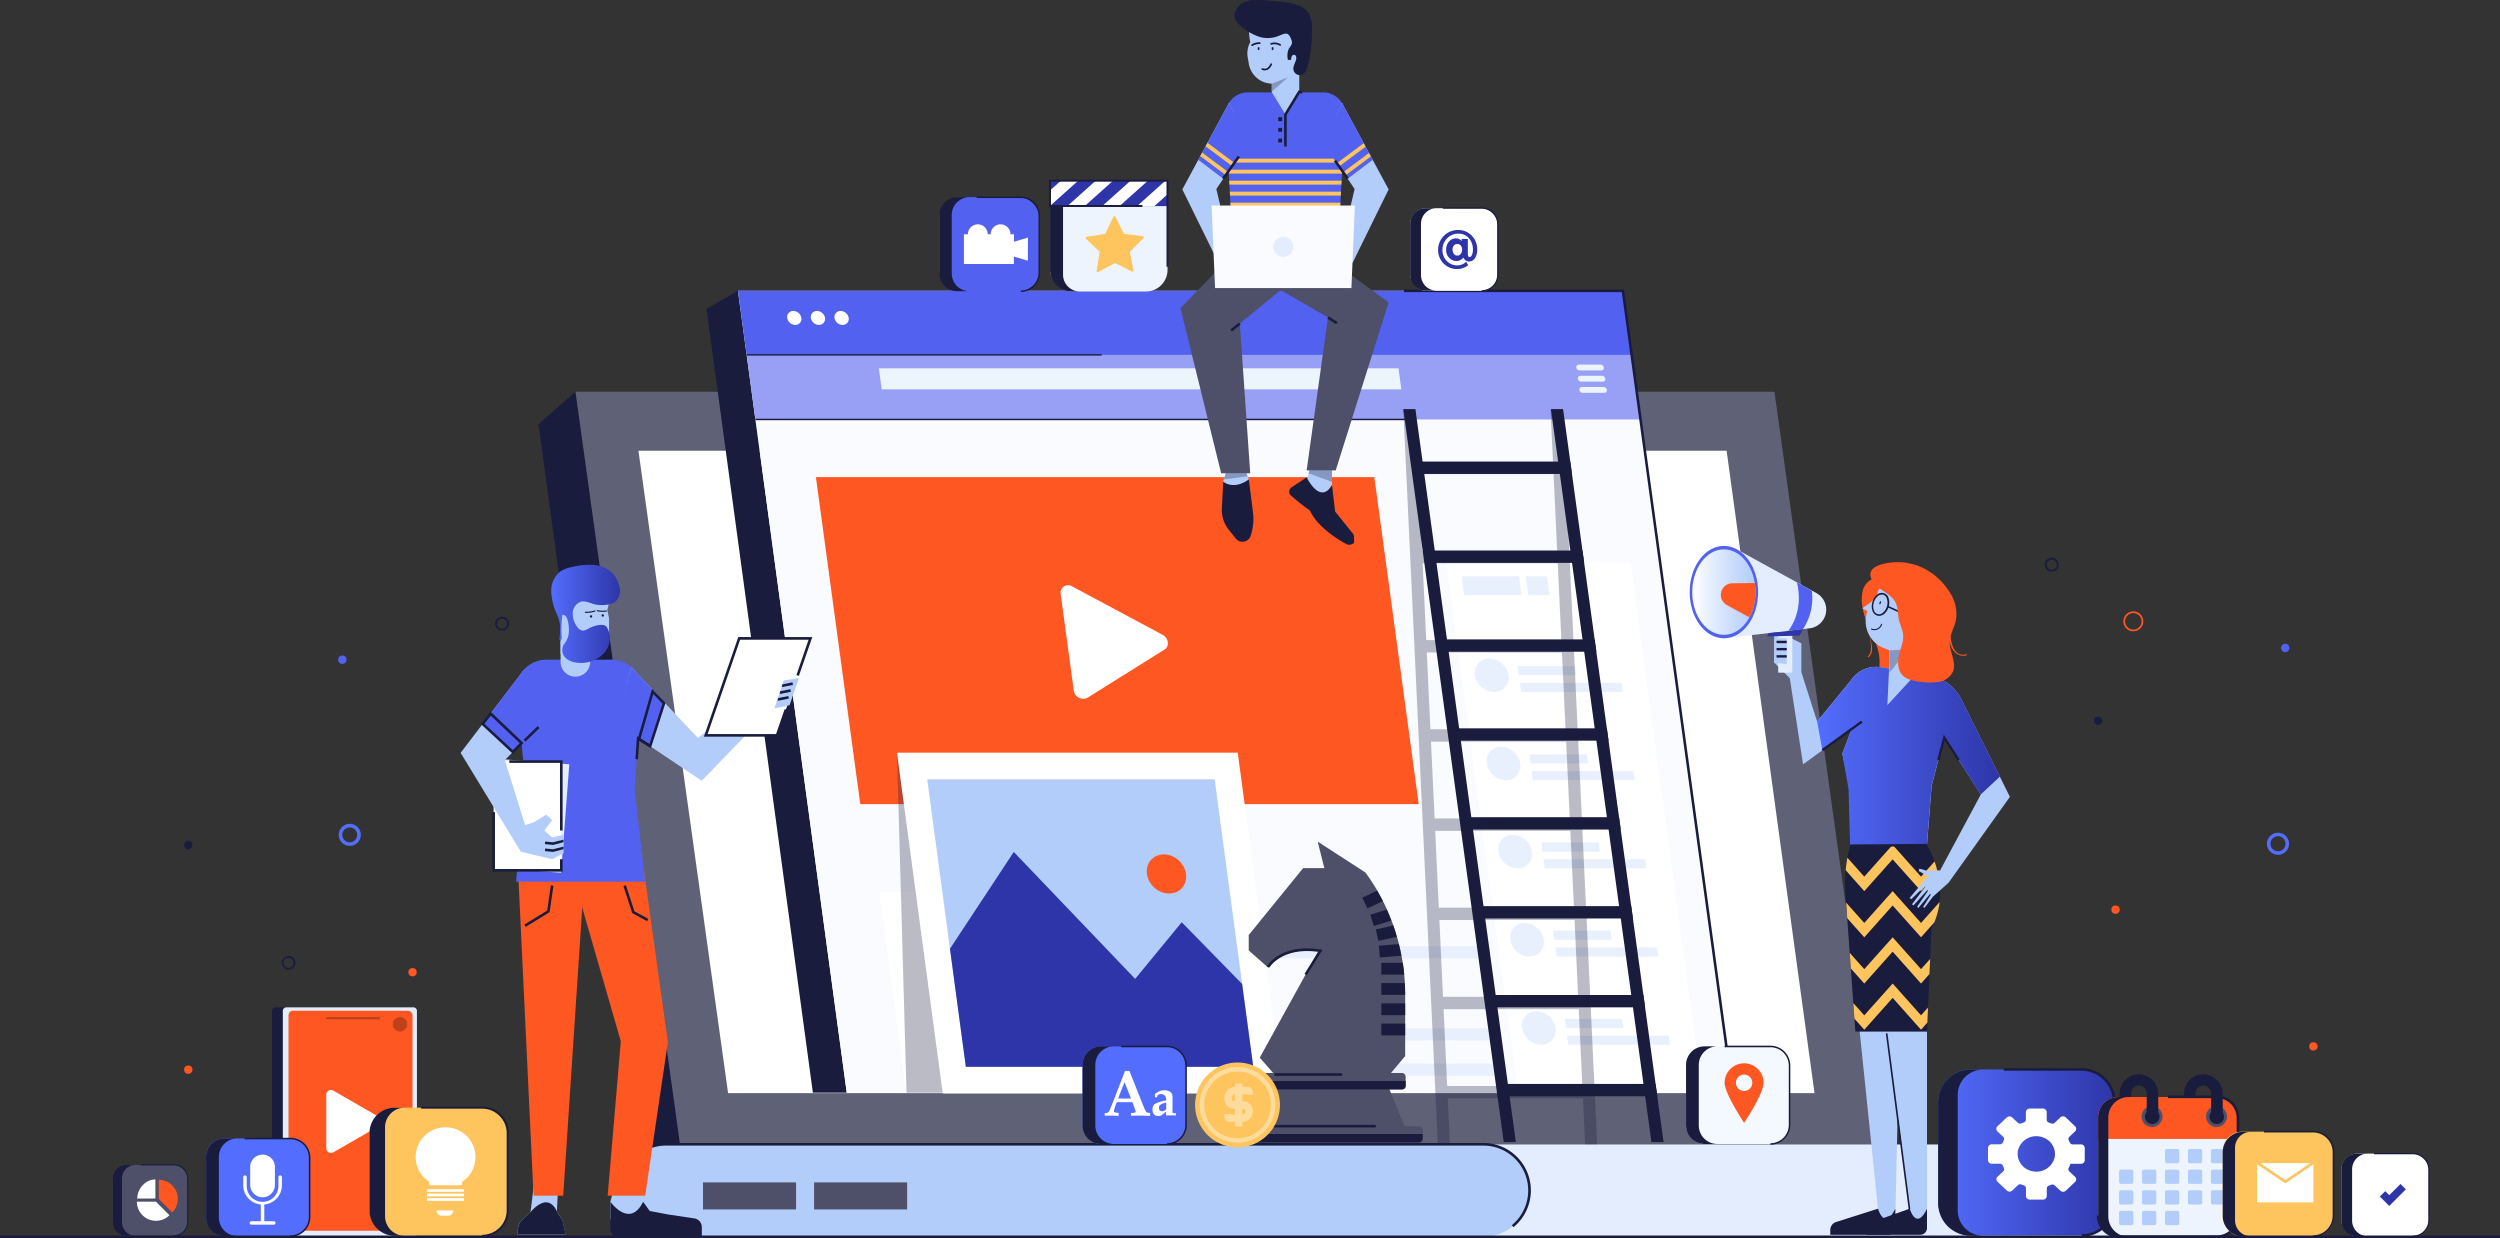 <svg id="Graphics" xmlns="http://www.w3.org/2000/svg" xmlns:xlink="http://www.w3.org/1999/xlink" viewBox="0 0 716.53 354.86"><rect x="0" y="0" width="716.53" height="354.86" fill="#333333" stroke="none"/><defs><style>.cls-1{fill:#5361f0;}.cls-16,.cls-2{fill:#191c3c;}.cls-3{fill:#ff5722;}.cls-4{fill:#536dfe;}.cls-5{fill:#5f6177;}.cls-6{fill:#fff;}.cls-7{fill:#e3edfe;}.cls-8{fill:#b3cdfa;}.cls-9{fill:#4d5068;}.cls-10{fill:#f9fbff;}.cls-11{fill:#98a0f6;}.cls-12{fill:#edf5fc;}.cls-13{fill:#e8f0fd;}.cls-14{fill:url(#linear-gradient);}.cls-15{fill:#eef4fe;}.cls-16,.cls-18{opacity:0.3;}.cls-17{fill:#2e35a8;}.cls-19{fill:#bf411a;}.cls-20{fill:#fec55e;}.cls-21{fill:#fedc9e;}.cls-22{fill:#f4f8ff;}.cls-23{fill:url(#linear-gradient-2);}.cls-24{fill:url(#linear-gradient-3);}.cls-25{fill:url(#linear-gradient-4);}.cls-26{fill:none;stroke:#191c3c;stroke-miterlimit:10;stroke-width:0.75px;}</style><linearGradient id="linear-gradient" x1="555.51" y1="330.32" x2="605.97" y2="330.32" gradientUnits="userSpaceOnUse"><stop offset="0" stop-color="#536dfe"/><stop offset="1" stop-color="#2e35a8"/></linearGradient><linearGradient id="linear-gradient-2" x1="204.98" y1="253.12" x2="224.63" y2="253.12" xlink:href="#linear-gradient"/><linearGradient id="linear-gradient-3" x1="567.75" y1="293.93" x2="620.14" y2="293.93" xlink:href="#linear-gradient"/><linearGradient id="linear-gradient-4" x1="485.02" y1="169.7" x2="503.16" y2="169.7" gradientUnits="userSpaceOnUse"><stop offset="0" stop-color="#fff"/><stop offset="0.24" stop-color="#e9f1fe"/><stop offset="0.74" stop-color="#c2d7fb"/><stop offset="1" stop-color="#b3cdfa"/></linearGradient></defs><title>AI Consumers</title><g id="Web_page_and_elements" data-name="Web page and elements"><path class="cls-1" d="M146.27,266.25a1.21,1.21,0,1,1-1.2-1.21A1.2,1.2,0,0,1,146.27,266.25Z" transform="translate(-46.94 -77.18)"/><path class="cls-2" d="M190.85,257.91a2,2,0,1,1,2-2A2,2,0,0,1,190.85,257.91Zm0-3.41A1.46,1.46,0,1,0,192.3,256,1.45,1.45,0,0,0,190.85,254.5Z" transform="translate(-46.94 -77.18)"/><circle class="cls-3" cx="118.24" cy="278.65" r="1.2"/><path class="cls-4" d="M699.87,322.17A3.16,3.16,0,1,1,703,319,3.17,3.17,0,0,1,699.87,322.17Zm0-5.32A2.16,2.16,0,1,0,702,319,2.16,2.16,0,0,0,699.87,316.85Z" transform="translate(-46.94 -77.18)"/><path class="cls-4" d="M147.19,319.62a3.16,3.16,0,1,1,3.16-3.16A3.16,3.16,0,0,1,147.19,319.62Zm0-5.28a2.13,2.13,0,1,0,2.12,2.12A2.12,2.12,0,0,0,147.19,314.34Z" transform="translate(-46.94 -77.18)"/><path class="cls-2" d="M129.63,355.08a1.95,1.95,0,1,1,2-1.95A2,2,0,0,1,129.63,355.08Zm0-3.4a1.45,1.45,0,1,0,1.45,1.45A1.46,1.46,0,0,0,129.63,351.68Z" transform="translate(-46.94 -77.18)"/><circle class="cls-3" cx="53.96" cy="306.57" r="1.2"/><path class="cls-3" d="M658.38,258.12a2.86,2.86,0,1,1,2.86-2.86A2.86,2.86,0,0,1,658.38,258.12Zm0-5.22a2.36,2.36,0,1,0,2.36,2.36A2.36,2.36,0,0,0,658.38,252.9Z" transform="translate(-46.94 -77.18)"/><path class="cls-2" d="M635,241a2,2,0,1,1,2-1.95A1.95,1.95,0,0,1,635,241Zm0-3.4a1.45,1.45,0,1,0,1.46,1.45A1.45,1.45,0,0,0,635,237.61Z" transform="translate(-46.94 -77.18)"/><path class="cls-1" d="M703.11,262.89a1.2,1.2,0,1,1-1.2-1.2A1.2,1.2,0,0,1,703.11,262.89Z" transform="translate(-46.94 -77.18)"/><circle class="cls-2" cx="53.96" cy="242.17" r="1.2"/><circle class="cls-2" cx="601.35" cy="206.57" r="1.2"/><circle class="cls-3" cx="606.34" cy="260.71" r="1.2"/><circle class="cls-3" cx="663.05" cy="299.91" r="1.2"/><polygon class="cls-2" points="183.72 337.49 194.95 328.25 164.95 112.27 154.34 121.58 183.72 337.49"/><polygon class="cls-5" points="538.58 328.25 194.95 328.25 164.95 112.27 508.58 112.27 538.58 328.25"/><polygon class="cls-6" points="520.06 313.3 208.68 313.3 182.98 129.19 494.87 129.19 520.06 313.3"/><path class="cls-7" d="M238.2,431.66H648.93a13.23,13.23,0,0,0,13.24-13.24h0a13.23,13.23,0,0,0-13.24-13.23H238.2A13.23,13.23,0,0,0,225,418.42h0A13.23,13.23,0,0,0,238.2,431.66Z" transform="translate(-46.94 -77.18)"/><path class="cls-8" d="M238.2,431.66H472.09a13.24,13.24,0,0,0,13.24-13.24h0a13.23,13.23,0,0,0-13.24-13.23H238.2A13.23,13.23,0,0,0,225,418.42h0A13.23,13.23,0,0,0,238.2,431.66Z" transform="translate(-46.94 -77.18)"/><path class="cls-2" d="M238.2,432a13.62,13.62,0,1,1,0-27.23H472.09a13.61,13.61,0,0,1,8.64,24.13l-.47-.58a12.87,12.87,0,0,0-8.17-22.8H238.2a12.87,12.87,0,1,0,0,25.73Z" transform="translate(-46.94 -77.18)"/><rect class="cls-9" x="248.43" y="416.06" width="26.67" height="7.75" transform="translate(476.59 762.7) rotate(180)"/><rect class="cls-9" x="280.26" y="416.06" width="26.67" height="7.75" transform="translate(540.26 762.7) rotate(180)"/><polygon class="cls-2" points="232.98 313.18 242.69 313.18 211.5 83.34 202.49 88.51 232.98 313.18"/><polygon class="cls-10" points="496.33 313.18 242.69 313.18 211.5 83.34 465.14 83.34 496.33 313.18"/><polygon class="cls-11" points="467.63 101.72 214 101.72 216.51 120.22 470.14 120.22 467.63 101.72"/><polygon class="cls-1" points="467.63 101.72 214 101.72 211.5 83.34 465.14 83.34 467.63 101.72"/><path class="cls-6" d="M276.63,168.31a1.74,1.74,0,0,1-1.76,2,2.41,2.41,0,0,1-2.31-2,1.73,1.73,0,0,1,1.76-2A2.41,2.41,0,0,1,276.63,168.31Z" transform="translate(-46.94 -77.18)"/><path class="cls-6" d="M283.41,168.31a1.74,1.74,0,0,1-1.76,2,2.41,2.41,0,0,1-2.31-2,1.73,1.73,0,0,1,1.76-2A2.41,2.41,0,0,1,283.41,168.31Z" transform="translate(-46.94 -77.18)"/><path class="cls-6" d="M290.19,168.31a1.74,1.74,0,0,1-1.76,2,2.41,2.41,0,0,1-2.31-2,1.73,1.73,0,0,1,1.76-2A2.41,2.41,0,0,1,290.19,168.31Z" transform="translate(-46.94 -77.18)"/><polygon class="cls-12" points="401.64 111.59 252.71 111.59 251.89 105.56 400.82 105.56 401.64 111.59"/><path class="cls-12" d="M505.89,183.35h-6.2a1,1,0,0,1-.95-.83h0a.72.72,0,0,1,.72-.84h6.21a1,1,0,0,1,.94.84h0A.71.71,0,0,1,505.89,183.35Z" transform="translate(-46.94 -77.18)"/><path class="cls-12" d="M506.33,186.56h-6.2a1,1,0,0,1-.95-.83h0a.72.72,0,0,1,.72-.84h6.2a1,1,0,0,1,.95.84h0A.71.71,0,0,1,506.33,186.56Z" transform="translate(-46.94 -77.18)"/><path class="cls-12" d="M506.76,189.77h-6.2a1,1,0,0,1-.95-.84h0a.71.71,0,0,1,.73-.83h6.2a1,1,0,0,1,.94.83h0A.71.71,0,0,1,506.76,189.77Z" transform="translate(-46.94 -77.18)"/><ellipse class="cls-13" cx="353.21" cy="347.03" rx="8.22" ry="9.41" transform="translate(-188.44 290.98) rotate(-46.94)"/><polygon class="cls-6" points="290.25 255.61 252.01 255.61 259.82 313.18 298.06 313.18 290.25 255.61"/><polygon class="cls-6" points="487.94 313.18 435.08 313.18 414.44 161.13 467.3 161.13 487.94 313.18"/><polygon class="cls-13" points="376.63 266.86 319.46 266.86 318.98 263.37 376.15 263.37 376.63 266.86"/><polygon class="cls-13" points="423.77 274.68 320.52 274.68 320.04 271.19 423.3 271.19 423.77 274.68"/><polygon class="cls-13" points="426.97 298.22 301.33 298.22 300.85 294.73 426.49 294.73 426.97 298.22"/><polygon class="cls-13" points="428.34 308.31 302.7 308.31 302.22 304.82 427.86 304.82 428.34 308.31"/><path class="cls-13" d="M479.27,270.71a4.08,4.08,0,0,1-4.14,4.79,5.67,5.67,0,0,1-5.45-4.79,4.1,4.1,0,0,1,4.15-4.8A5.67,5.67,0,0,1,479.27,270.71Z" transform="translate(-46.94 -77.18)"/><polygon class="cls-13" points="451.78 193.53 435.34 193.53 434.98 190.93 451.43 190.93 451.78 193.53"/><polygon class="cls-13" points="436.08 170.58 419.63 170.58 418.9 165.2 435.35 165.2 436.08 170.58"/><polygon class="cls-13" points="438.03 170.58 444.11 170.58 443.38 165.2 437.3 165.2 438.03 170.58"/><polygon class="cls-13" points="465.13 198.33 435.99 198.33 435.63 195.72 464.78 195.72 465.13 198.33"/><path class="cls-13" d="M482.65,296a4.1,4.1,0,0,1-4.15,4.8,5.67,5.67,0,0,1-5.44-4.8,4.09,4.09,0,0,1,4.14-4.79A5.67,5.67,0,0,1,482.65,296Z" transform="translate(-46.94 -77.18)"/><polygon class="cls-13" points="455.16 218.81 438.71 218.81 438.36 216.2 454.8 216.2 455.16 218.81"/><polygon class="cls-13" points="468.51 223.6 439.36 223.6 439.01 221 468.15 221 468.51 223.6"/><path class="cls-13" d="M486,321.26a4.08,4.08,0,0,1-4.14,4.79,5.65,5.65,0,0,1-5.44-4.79,4.09,4.09,0,0,1,4.14-4.8A5.67,5.67,0,0,1,486,321.26Z" transform="translate(-46.94 -77.18)"/><polygon class="cls-13" points="458.53 244.08 442.09 244.08 441.74 241.48 458.18 241.48 458.53 244.08"/><polygon class="cls-13" points="471.88 248.88 442.74 248.88 442.39 246.27 471.53 246.27 471.88 248.88"/><path class="cls-13" d="M489.4,346.53a4.1,4.1,0,0,1-4.14,4.8,5.68,5.68,0,0,1-5.45-4.8,4.09,4.09,0,0,1,4.14-4.79A5.67,5.67,0,0,1,489.4,346.53Z" transform="translate(-46.94 -77.18)"/><polygon class="cls-13" points="461.91 269.36 445.46 269.36 445.11 266.75 461.55 266.75 461.91 269.36"/><polygon class="cls-13" points="475.26 274.15 446.12 274.15 445.76 271.55 474.9 271.55 475.26 274.15"/><path class="cls-13" d="M492.78,371.81a4.1,4.1,0,0,1-4.15,4.79,5.66,5.66,0,0,1-5.44-4.79,4.09,4.09,0,0,1,4.14-4.8A5.68,5.68,0,0,1,492.78,371.81Z" transform="translate(-46.94 -77.18)"/><polygon class="cls-13" points="465.28 294.63 448.84 294.63 448.49 292.03 464.93 292.03 465.28 294.63"/><polygon class="cls-13" points="478.63 299.43 449.49 299.43 449.14 296.82 478.28 296.82 478.63 299.43"/><polygon class="cls-2" points="315.79 101.92 214.02 101.92 213.97 101.52 315.73 101.52 315.79 101.92"/><polygon class="cls-2" points="403.33 120.43 216.53 120.43 216.48 120.02 403.27 120.02 403.33 120.43"/><polygon class="cls-2" points="496.33 308.31 495.58 308.31 464.82 83.72 402.44 83.72 402.34 82.97 465.46 82.97 496.33 308.31"/><polygon class="cls-3" points="406.62 230.48 246.57 230.48 233.85 136.76 393.9 136.76 406.62 230.48"/><path class="cls-6" d="M380.72,263.33l-22.1,13.84a2.73,2.73,0,0,1-3.93-2.1l-3.76-27.69a2.16,2.16,0,0,1,3.36-2.1l25.86,13.84C381.89,260.06,382.21,262.39,380.72,263.33Z" transform="translate(-46.94 -77.18)"/><rect class="cls-14" x="555.51" y="306.53" width="50.46" height="47.58" rx="9.31"/><path class="cls-2" d="M643.6,431.66v-.75a8.94,8.94,0,0,0,8.93-8.93V393a9,9,0,0,0-8.93-8.93H621.25v-.75H643.6a9.69,9.69,0,0,1,9.68,9.68v29A9.69,9.69,0,0,1,643.6,431.66Z" transform="translate(-46.94 -77.18)"/><path class="cls-2" d="M608.05,424.25V390.74a7.26,7.26,0,0,1,7.47-7h-3.77a9.3,9.3,0,0,0-9.31,9.3v29a9.31,9.31,0,0,0,9.31,9.31h3.77A7.26,7.26,0,0,1,608.05,424.25Z" transform="translate(-46.94 -77.18)"/><path class="cls-6" d="M640.37,410.74h3a1.05,1.05,0,0,0,1.08-1v-3.57a1.06,1.06,0,0,0-1.09-1H641a.9.9,0,0,1-.85-.57l-.27-.61a.82.82,0,0,1,.17-1l1.64-1.55a1,1,0,0,0,0-1.45L639,397.43a1.14,1.14,0,0,0-1.54,0L635.83,399a.94.94,0,0,1-1,.17l-.72-.27a.84.84,0,0,1-.56-.79V395.9a1.06,1.06,0,0,0-1.09-1h-3.79a1.06,1.06,0,0,0-1.09,1v2.19a.86.86,0,0,1-.61.8c-.23.08-.45.17-.67.27a1,1,0,0,1-1-.16l-1.65-1.55a1.15,1.15,0,0,0-1.54,0L619.42,400a1,1,0,0,0,0,1.45l1.66,1.56a.82.82,0,0,1,.2.93c-.1.23-.21.47-.29.68a.91.91,0,0,1-.84.53h-2.34a1.06,1.06,0,0,0-1.09,1v3.57a1.05,1.05,0,0,0,1.09,1h2.32a.92.92,0,0,1,.86.57c.08.2.17.41.26.6a.82.82,0,0,1-.16,1l-1.64,1.55a1,1,0,0,0,0,1.45l2.68,2.52a1.14,1.14,0,0,0,1.54,0l1.65-1.56a.94.94,0,0,1,1-.18l.71.27a.85.85,0,0,1,.57.78V420a1.06,1.06,0,0,0,1.09,1h3.79a1.06,1.06,0,0,0,1.09-1v-2.19a.87.87,0,0,1,.61-.81c.22-.07.43-.16.64-.25a1,1,0,0,1,1,.16l1.65,1.55a1.14,1.14,0,0,0,1.54,0l2.68-2.53a1,1,0,0,0,0-1.45l-1.66-1.56a.83.83,0,0,1-.19-.94C640.11,411.41,640.35,410.77,640.37,410.74ZM625.29,407a5.41,5.41,0,0,1,7.22-3.81,5.06,5.06,0,0,1,3.34,5.63,5.4,5.4,0,0,1-7.21,3.81A5.07,5.07,0,0,1,625.29,407Z" transform="translate(-46.94 -77.18)"/><rect class="cls-15" x="648.29" y="391.59" width="40.08" height="40.08" rx="6.04" transform="translate(1289.71 746.08) rotate(180)"/><path class="cls-3" d="M654.17,391.59h28.31a5.88,5.88,0,0,1,5.88,5.88v6.14H648.29v-6.14A5.88,5.88,0,0,1,654.17,391.59Z" transform="translate(-46.94 -77.18)"/><path class="cls-9" d="M679.22,397.24a3,3,0,1,0,3-3.05A3,3,0,0,0,679.22,397.24Z" transform="translate(-46.94 -77.18)"/><path class="cls-2" d="M680.19,397.24a2.09,2.09,0,1,0,2.08-2.08A2.09,2.09,0,0,0,680.19,397.24Z" transform="translate(-46.94 -77.18)"/><path class="cls-9" d="M660.75,397.24a3,3,0,1,0,3-3.05A3,3,0,0,0,660.75,397.24Z" transform="translate(-46.94 -77.18)"/><path class="cls-2" d="M661.71,397.24a2.09,2.09,0,1,0,2.09-2.08A2.1,2.1,0,0,0,661.71,397.24Z" transform="translate(-46.94 -77.18)"/><path class="cls-2" d="M663.89,398h0a1.63,1.63,0,0,0,1.63-1.63v-5.53a5.69,5.69,0,0,0-5-5.74,5.53,5.53,0,0,0-6.07,5.49v1h3.26v-.88a2.36,2.36,0,0,1,2-2.39,2.26,2.26,0,0,1,2.5,2.25v5.78A1.63,1.63,0,0,0,663.89,398Z" transform="translate(-46.94 -77.18)"/><path class="cls-2" d="M682.37,398h0a1.63,1.63,0,0,0,1.63-1.63v-5.53a5.69,5.69,0,0,0-5-5.74,5.53,5.53,0,0,0-6.08,5.49v1h3.26v-.88a2.36,2.36,0,0,1,2-2.39,2.27,2.27,0,0,1,2.5,2.25v5.78A1.63,1.63,0,0,0,682.37,398Z" transform="translate(-46.94 -77.18)"/><path class="cls-2" d="M654.17,391.59h2.92a5.88,5.88,0,0,0-5.88,5.88v28.31a5.88,5.88,0,0,0,5.88,5.88h-2.92a5.88,5.88,0,0,1-5.88-5.88V397.47A5.88,5.88,0,0,1,654.17,391.59Z" transform="translate(-46.94 -77.18)"/><rect class="cls-8" x="680.61" y="406.49" width="4.09" height="4.09" rx="0.49" transform="translate(1318.37 739.89) rotate(180)"/><rect class="cls-8" x="674.03" y="406.49" width="4.09" height="4.09" rx="0.49" transform="translate(1305.21 739.89) rotate(180)"/><rect class="cls-8" x="667.45" y="406.49" width="4.09" height="4.09" rx="0.49" transform="translate(1292.05 739.89) rotate(180)"/><rect class="cls-8" x="680.61" y="412.4" width="4.09" height="4.09" rx="0.49" transform="translate(1318.37 751.72) rotate(180)"/><rect class="cls-8" x="674.03" y="412.4" width="4.09" height="4.09" rx="0.49" transform="translate(1305.21 751.72) rotate(180)"/><rect class="cls-8" x="667.45" y="412.4" width="4.09" height="4.09" rx="0.49" transform="translate(1292.05 751.72) rotate(180)"/><rect class="cls-8" x="660.87" y="412.4" width="4.09" height="4.09" rx="0.49" transform="translate(1278.89 751.72) rotate(180)"/><rect class="cls-8" x="654.29" y="412.4" width="4.09" height="4.09" rx="0.49" transform="translate(1265.73 751.72) rotate(180)"/><rect class="cls-8" x="680.61" y="418.31" width="4.09" height="4.09" rx="0.49" transform="translate(1318.37 763.54) rotate(180)"/><rect class="cls-8" x="674.03" y="418.31" width="4.09" height="4.09" rx="0.49" transform="translate(1305.21 763.54) rotate(180)"/><rect class="cls-8" x="667.45" y="418.31" width="4.09" height="4.09" rx="0.49" transform="translate(1292.05 763.54) rotate(180)"/><rect class="cls-8" x="660.87" y="418.31" width="4.09" height="4.09" rx="0.49" transform="translate(1278.89 763.54) rotate(180)"/><rect class="cls-8" x="654.29" y="418.31" width="4.09" height="4.09" rx="0.49" transform="translate(1265.73 763.54) rotate(-180)"/><rect class="cls-8" x="654.29" y="424.23" width="4.09" height="4.09" rx="0.49" transform="translate(1265.73 775.37) rotate(180)"/><rect class="cls-8" x="660.87" y="424.23" width="4.09" height="4.09" rx="0.49" transform="translate(1278.89 775.37) rotate(180)"/><rect class="cls-8" x="667.45" y="424.23" width="4.09" height="4.09" rx="0.49" transform="translate(1292.05 775.37) rotate(180)"/><path class="cls-2" d="M682.32,432h-28a6.43,6.43,0,0,1-6.42-6.41h.75a5.67,5.67,0,0,0,5.67,5.66h28a5.67,5.67,0,0,0,5.67-5.66v-28a5.67,5.67,0,0,0-5.67-5.67h-14v-.75h14a6.43,6.43,0,0,1,6.42,6.42v28A6.43,6.43,0,0,1,682.32,432Z" transform="translate(-46.94 -77.18)"/><polygon class="cls-16" points="257.08 215.73 259.82 313.18 284.33 313.16 257.08 215.73"/><polygon class="cls-6" points="367.87 313.4 270.2 313.4 257.08 215.73 354.75 215.73 367.87 313.4"/><polygon class="cls-8" points="359.2 305.75 276.82 305.75 265.75 223.37 348.14 223.37 359.2 305.75"/><polygon class="cls-17" points="325.35 280.56 290.56 244.18 272.27 271.93 276.82 305.75 359.2 305.75 356.01 282.02 338.7 264.32 325.35 280.56"/><ellipse class="cls-3" cx="381.27" cy="327.66" rx="5.24" ry="5.99" transform="translate(-165.41 305.17) rotate(-46.92)"/><g class="cls-18"><polygon class="cls-2" points="415.57 327.97 412.1 327.97 402.19 117.27 405.66 117.27 415.57 327.97"/><polygon class="cls-2" points="457.77 327.98 454.31 327.98 444.39 117.28 447.86 117.28 457.77 327.98"/><polygon class="cls-2" points="448.74 135.9 404.8 135.9 404.63 132.35 448.57 132.35 448.74 135.9"/><polygon class="cls-2" points="449.94 161.46 406 161.46 405.84 157.91 449.77 157.91 449.94 161.46"/><polygon class="cls-2" points="451.14 187.02 407.2 187.01 407.04 183.46 450.98 183.47 451.14 187.02"/><polygon class="cls-2" points="452.35 212.58 408.41 212.57 408.24 209.02 452.18 209.03 452.35 212.58"/><polygon class="cls-2" points="453.55 238.13 409.61 238.13 409.44 234.58 453.38 234.58 453.55 238.13"/><polygon class="cls-2" points="454.75 263.69 410.81 263.69 410.64 260.14 454.58 260.14 454.75 263.69"/><polygon class="cls-2" points="455.95 289.25 412.01 289.25 411.85 285.69 455.79 285.7 455.95 289.25"/><polygon class="cls-2" points="457.15 314.81 413.22 314.8 413.05 311.25 456.99 311.26 457.15 314.81"/></g><polygon class="cls-2" points="434.46 327.33 430.99 327.33 402.19 117.27 405.67 117.27 434.46 327.33"/><polygon class="cls-2" points="476.8 327.33 473.32 327.33 444.52 117.27 448 117.27 476.8 327.33"/><polygon class="cls-2" points="450.55 135.84 406.48 135.84 405.99 132.3 450.06 132.3 450.55 135.84"/><polygon class="cls-2" points="454.04 161.32 409.97 161.32 409.48 157.78 453.56 157.78 454.04 161.32"/><polygon class="cls-2" points="457.54 186.8 413.46 186.8 412.98 183.26 457.05 183.26 457.54 186.8"/><polygon class="cls-2" points="461.03 212.28 416.95 212.28 416.47 208.74 460.54 208.74 461.03 212.28"/><polygon class="cls-2" points="464.52 237.76 420.45 237.76 419.96 234.22 464.04 234.22 464.52 237.76"/><polygon class="cls-2" points="468.01 263.24 423.94 263.24 423.45 259.7 467.53 259.7 468.01 263.24"/><polygon class="cls-2" points="471.51 288.72 427.43 288.72 426.95 285.18 471.02 285.18 471.51 288.72"/><polygon class="cls-2" points="475 314.2 430.93 314.2 430.44 310.66 474.51 310.66 475 314.2"/><path class="cls-2" d="M162.33,431.66H125.89a1,1,0,0,1-1-1V366.9a1,1,0,0,1,1-1h36.44a1,1,0,0,1,1,1v63.74A1,1,0,0,1,162.33,431.66Z" transform="translate(-46.94 -77.18)"/><path class="cls-7" d="M165.41,431.66H129a1,1,0,0,1-1-1V366.9a1,1,0,0,1,1-1h36.44a1,1,0,0,1,1,1v63.74A1,1,0,0,1,165.41,431.66Z" transform="translate(-46.94 -77.18)"/><rect class="cls-3" x="82.69" y="289.68" width="35.55" height="63.07" rx="1.29"/><path class="cls-6" d="M155.78,399.78l-13.32,7.68a1.35,1.35,0,0,1-2-1.16V390.92a1.35,1.35,0,0,1,2-1.17l13.32,7.69A1.36,1.36,0,0,1,155.78,399.78Z" transform="translate(-46.94 -77.18)"/><circle class="cls-19" cx="114.64" cy="293.58" r="2.09"/><rect class="cls-19" x="93.5" y="291.49" width="15.44" height="0.66"/><rect class="cls-20" x="105.97" y="317.47" width="39.55" height="36.73" rx="7.37"/><path class="cls-2" d="M185.16,431.66v-.57a7,7,0,0,0,7-6.9V401.83a7,7,0,0,0-7-6.89H167.64v-.58h17.52a7.54,7.54,0,0,1,7.59,7.47v22.36A7.54,7.54,0,0,1,185.16,431.66Z" transform="translate(-46.94 -77.18)"/><path class="cls-2" d="M157.3,426V400.08a5.65,5.65,0,0,1,5.85-5.43h-3a7.23,7.23,0,0,0-7.29,7.18v22.36a7.24,7.24,0,0,0,7.29,7.19h3A5.66,5.66,0,0,1,157.3,426Z" transform="translate(-46.94 -77.18)"/><path class="cls-6" d="M183.21,408.84a8.57,8.57,0,0,0-17.14,0A8.41,8.41,0,0,0,170,415.9v1h9.38v-1A8.41,8.41,0,0,0,183.21,408.84Z" transform="translate(-46.94 -77.18)"/><rect class="cls-6" x="122.41" y="342.12" width="10.59" height="0.77"/><rect class="cls-6" x="122.41" y="340.82" width="10.59" height="0.77"/><rect class="cls-6" x="122.41" y="343.41" width="10.59" height="0.77"/><path class="cls-6" d="M175.31,425.63h-1.73a1.53,1.53,0,0,1-1.54-1.52h4.81A1.53,1.53,0,0,1,175.31,425.63Z" transform="translate(-46.94 -77.18)"/><path class="cls-9" d="M412.23,385.15,408,380.31l16.83-30.51c-10.38-2-14.13,3.95-14.49,4.57a.05.05,0,0,1-.08,0l-5.42-4.79v-4.41L420.43,326h6.08l-1.87-7.46.09-.06,13.58,8.79h0a59.35,59.35,0,0,1,11.37,34.94v17.65l-5.47,6.52H413.44Z" transform="translate(-46.94 -77.18)"/><polygon class="cls-9" points="360.08 325.76 403.8 325.76 397.27 309.89 366.61 309.89 360.08 325.76"/><path class="cls-2" d="M437.4,334.45l4.24-2c.56,1,1.13,2,1.64,3l-4.45,2.07Z" transform="translate(-46.94 -77.18)"/><path class="cls-2" d="M442,346.86l-.73-3.3,5-1.12c.38,1.07.72,2.15,1,3.24Z" transform="translate(-46.94 -77.18)"/><path class="cls-2" d="M442.42,351.6l-.27-3.37,5.71-.46c.28,1.1.51,2.22.72,3.34Z" transform="translate(-46.94 -77.18)"/><path class="cls-2" d="M440.7,342.57l-1-3.24,4.7-1.44c.46,1,.9,2.08,1.31,3.14Z" transform="translate(-46.94 -77.18)"/><rect class="cls-2" x="395.91" y="293.37" width="6.83" height="3.39"/><rect class="cls-2" x="395.91" y="287.57" width="6.83" height="3.39"/><path class="cls-2" d="M442.84,356.52v-3.39H449c.18,1.12.3,2.25.41,3.39Z" transform="translate(-46.94 -77.18)"/><path class="cls-2" d="M442.84,358.94h6.71c.06,1.09.13,2.19.13,3.3v.08h-6.84Z" transform="translate(-46.94 -77.18)"/><rect class="cls-9" x="360.64" y="307.54" width="42.24" height="4.69" rx="1.01"/><path class="cls-2" d="M449.82,387v1.42a1,1,0,0,1-1,1H408.59a1,1,0,0,1-1-1V387Z" transform="translate(-46.94 -77.18)"/><path class="cls-9" d="M404,404.63h49.49a1.15,1.15,0,0,0,1.25-1V401a1.15,1.15,0,0,0-1.25-1H404a1.15,1.15,0,0,0-1.25,1v2.67A1.15,1.15,0,0,0,404,404.63Z" transform="translate(-46.94 -77.18)"/><path class="cls-2" d="M454.69,402.2v1.42a1.15,1.15,0,0,1-1.25,1H404a1.15,1.15,0,0,1-1.25-1V402.2Z" transform="translate(-46.94 -77.18)"/><rect class="cls-2" x="365.29" y="307.6" width="19.4" height="0.75"/><rect class="cls-2" x="361.25" y="322.39" width="33.04" height="0.75"/><path class="cls-2" d="M421.46,356.71l-.63-.39,3.93-6.35c-10.56-1.42-14,4.52-14.07,4.58l-.66-.37c.16-.27,3.9-6.67,15.4-4.86l.56.08Z" transform="translate(-46.94 -77.18)"/><path class="cls-20" d="M413.79,393.87a12.16,12.16,0,1,1-12.16-12.16A12.16,12.16,0,0,1,413.79,393.87Z" transform="translate(-46.94 -77.18)"/><path class="cls-21" d="M412.47,393.87A10.84,10.84,0,1,1,401.63,383,10.83,10.83,0,0,1,412.47,393.87Z" transform="translate(-46.94 -77.18)"/><path class="cls-20" d="M411.19,393.87a9.56,9.56,0,1,1-9.56-9.56A9.56,9.56,0,0,1,411.19,393.87Z" transform="translate(-46.94 -77.18)"/><path class="cls-21" d="M402.88,398.74h-3.54a1.47,1.47,0,0,1-1.48-1.47v-.76H400v.13h2.92a1,1,0,0,0,1-1,.67.67,0,0,0-.67-.66h-2.61a2.77,2.77,0,0,1-2.76-2.76v-.38A3.12,3.12,0,0,1,401,388.7h3.54a1.47,1.47,0,0,1,1.48,1.47V391h-2.1v-.23H401a1,1,0,0,0-1,1v.38a.67.67,0,0,0,.66.66h2.61a2.77,2.77,0,0,1,2.77,2.76A3.12,3.12,0,0,1,402.88,398.74Z" transform="translate(-46.94 -77.18)"/><rect class="cls-21" x="353.94" y="310.5" width="2.1" height="12.39"/><rect class="cls-6" x="671.04" y="330.64" width="25.13" height="23.69" rx="4.59"/><path class="cls-2" d="M721.08,427V412.32a4.5,4.5,0,0,1,4.5-4.5h-3.1a4.5,4.5,0,0,0-4.5,4.5V427a4.5,4.5,0,0,0,4.5,4.5h3.1A4.5,4.5,0,0,1,721.08,427Z" transform="translate(-46.94 -77.18)"/><path class="cls-2" d="M738.47,431.7v-.38a4.44,4.44,0,0,0,4.45-4.44V412.45a4.44,4.44,0,0,0-4.45-4.44H727.35v-.38h11.12a4.83,4.83,0,0,1,4.83,4.82v14.43A4.83,4.83,0,0,1,738.47,431.7Z" transform="translate(-46.94 -77.18)"/><polygon class="cls-17" points="684.79 345.64 682.09 342.94 683.63 341.4 684.79 342.55 688 339.34 689.54 340.88 684.79 345.64"/><rect class="cls-15" x="300.94" y="51.79" width="33.69" height="31.76" rx="6.2"/><path class="cls-20" d="M374.69,145.42a.31.31,0,0,0-.18-.53l-5.23-.69A.32.32,0,0,1,369,144l-2.39-4.69a.31.31,0,0,0-.56,0l-2.27,4.76a.31.31,0,0,1-.23.17l-5.21.83a.31.31,0,0,0-.17.53l3.83,3.63a.35.35,0,0,1,.09.28l-.31,2h0l-.51,3.25a.32.32,0,0,0,.12.31.44.44,0,0,0,.16.06.33.33,0,0,0,.17,0l4.64-2.51a.33.33,0,0,1,.29,0l4.69,2.39a.31.31,0,0,0,.45-.33l-1-5.18a.34.34,0,0,1,.09-.28Z" transform="translate(-46.94 -77.18)"/><path class="cls-2" d="M351.62,156V133.66a4.85,4.85,0,0,1,5-4.7h-2.51a6.22,6.22,0,0,0-6.22,6.22v19.34a6.22,6.22,0,0,0,6.22,6.21h2.51A4.85,4.85,0,0,1,351.62,156Z" transform="translate(-46.94 -77.18)"/><rect class="cls-17" x="300.94" y="51.79" width="33.69" height="7.29"/><polygon class="cls-6" points="329 51.79 324.04 51.79 315.89 59.08 320.86 59.08 329 51.79"/><polygon class="cls-6" points="305.9 59.08 310.87 59.08 319.02 51.79 314.05 51.79 305.9 59.08"/><polygon class="cls-6" points="300.94 59.03 309.03 51.79 304.06 51.79 300.94 54.59 300.94 59.03"/><polygon class="cls-6" points="334.62 55.7 334.62 51.79 334.02 51.79 325.88 59.08 330.85 59.08 334.62 55.7"/><polygon class="cls-2" points="334.34 76.45 334.34 52.07 301.22 52.07 301.22 58.75 327.43 58.75 327.43 59.32 300.65 59.32 300.65 51.5 334.91 51.5 334.91 76.45 334.34 76.45"/><rect class="cls-4" x="59.07" y="326.29" width="29.67" height="27.98" rx="5.22"/><path class="cls-2" d="M130.21,431.66v-.44a5.26,5.26,0,0,0,5.25-5.25v-17a5.26,5.26,0,0,0-5.25-5.25H117.07v-.44h13.14a5.69,5.69,0,0,1,5.69,5.69v17A5.69,5.69,0,0,1,130.21,431.66Z" transform="translate(-46.94 -77.18)"/><path class="cls-2" d="M109.67,426.13V408.78a5.31,5.31,0,0,1,5.31-5.31h-3.66a5.31,5.31,0,0,0-5.31,5.31v17.35a5.31,5.31,0,0,0,5.31,5.31H115A5.31,5.31,0,0,1,109.67,426.13Z" transform="translate(-46.94 -77.18)"/><path class="cls-6" d="M122.19,420.33h0a3.54,3.54,0,0,1-3.54-3.54v-5.14a3.54,3.54,0,0,1,3.54-3.54h0a3.53,3.53,0,0,1,3.54,3.54v5.14A3.53,3.53,0,0,1,122.19,420.33Z" transform="translate(-46.94 -77.18)"/><path class="cls-6" d="M122.19,422.43a5.55,5.55,0,0,1-5.54-5.55v-2.32a.5.5,0,0,1,.5-.5.5.5,0,0,1,.5.5v2.32a4.55,4.55,0,1,0,9.09,0v-2.32a.5.5,0,0,1,.5-.5.5.5,0,0,1,.5.5v2.32A5.56,5.56,0,0,1,122.19,422.43Z" transform="translate(-46.94 -77.18)"/><rect class="cls-6" x="74.75" y="344.75" width="1" height="5.77"/><path class="cls-6" d="M125.4,428.19H119a.5.5,0,0,1-.5-.5.5.5,0,0,1,.5-.5h6.41a.51.51,0,0,1,.5.5A.5.5,0,0,1,125.4,428.19Z" transform="translate(-46.94 -77.18)"/><rect class="cls-9" x="32.31" y="333.89" width="21.49" height="20.26" rx="3.96"/><path class="cls-2" d="M81.9,427.48V414.92a3.85,3.85,0,0,1,3.85-3.85H83.1a3.85,3.85,0,0,0-3.85,3.85v12.56a3.85,3.85,0,0,0,3.85,3.85h2.65A3.85,3.85,0,0,1,81.9,427.48Z" transform="translate(-46.94 -77.18)"/><path class="cls-2" d="M96.77,431.49v-.32a3.82,3.82,0,0,0,3.81-3.81V415a3.81,3.81,0,0,0-3.81-3.8H87.26v-.32h9.51A4.13,4.13,0,0,1,100.9,415v12.33A4.13,4.13,0,0,1,96.77,431.49Z" transform="translate(-46.94 -77.18)"/><path class="cls-3" d="M92.44,415.33v5.47h0l3.86,3.87a5.43,5.43,0,0,0,1.6-3.86h0A5.46,5.46,0,0,0,92.44,415.33Z" transform="translate(-46.94 -77.18)"/><path class="cls-6" d="M87.89,416.84a5.48,5.48,0,0,0-1.61,3.86h5.2l0-5.47A4.87,4.87,0,0,0,87.89,416.84Z" transform="translate(-46.94 -77.18)"/><path class="cls-6" d="M91.64,421.6h0l-5.47,0h0a5.47,5.47,0,0,0,9.33,3.88Z" transform="translate(-46.94 -77.18)"/><rect class="cls-20" x="637.06" y="324.35" width="31.75" height="29.94" rx="5.47"/><path class="cls-2" d="M709.89,431.7v-.47a5.62,5.62,0,0,0,5.62-5.62V407.38a5.62,5.62,0,0,0-5.62-5.62H695.83v-.47h14.06a6.09,6.09,0,0,1,6.09,6.09v18.23A6.09,6.09,0,0,1,709.89,431.7Z" transform="translate(-46.94 -77.18)"/><path class="cls-2" d="M687.53,427V406a4.56,4.56,0,0,1,4.69-4.42h-2.37a5.85,5.85,0,0,0-5.85,5.85v18.23a5.85,5.85,0,0,0,5.85,5.85h2.37A4.56,4.56,0,0,1,687.53,427Z" transform="translate(-46.94 -77.18)"/><polygon class="cls-6" points="647.8 333.36 654.97 338.22 662.14 333.36 647.8 333.36"/><polygon class="cls-6" points="663.04 344.63 646.9 344.63 646.9 333.7 654.97 339.17 663.04 333.7 663.04 344.63"/><rect class="cls-1" x="269.25" y="56.5" width="28.61" height="26.98" rx="5.77"/><path class="cls-2" d="M339.52,160.87v-.43a5.07,5.07,0,0,0,5.07-5.06V139a5.07,5.07,0,0,0-5.07-5.06H326.85v-.43h12.67A5.5,5.5,0,0,1,345,139v16.43A5.5,5.5,0,0,1,339.52,160.87Z" transform="translate(-46.94 -77.18)"/><path class="cls-2" d="M319.72,155.53V138.8a5.12,5.12,0,0,1,5.12-5.12h-3.52a5.12,5.12,0,0,0-5.13,5.12v16.73a5.12,5.12,0,0,0,5.13,5.12h3.52A5.12,5.12,0,0,1,319.72,155.53Z" transform="translate(-46.94 -77.18)"/><path class="cls-6" d="M341.56,145.27l-4,1.19v-2.14h-1a2.84,2.84,0,0,0-5.68,0h-.85a2.84,2.84,0,1,0-5.68,0h-1.14v8.53h14.32v-2.13l4,1.18Z" transform="translate(-46.94 -77.18)"/><rect class="cls-6" x="404.17" y="59.67" width="25.13" height="23.69" rx="4.59"/><path class="cls-2" d="M454.21,156V141.35a4.49,4.49,0,0,1,4.5-4.5h-3.1a4.49,4.49,0,0,0-4.5,4.5V156a4.5,4.5,0,0,0,4.5,4.5h3.1A4.5,4.5,0,0,1,454.21,156Z" transform="translate(-46.94 -77.18)"/><path class="cls-2" d="M471.6,160.73v-.38a4.45,4.45,0,0,0,4.45-4.44V141.48A4.46,4.46,0,0,0,471.6,137H460.47v-.37H471.6a4.82,4.82,0,0,1,4.82,4.82v14.43A4.83,4.83,0,0,1,471.6,160.73Z" transform="translate(-46.94 -77.18)"/><path class="cls-17" d="M468.13,150.87c.26,0,.48-.2.67-.61a3.41,3.41,0,0,0,.29-1.52,4.83,4.83,0,0,0-1.14-3.29,3.88,3.88,0,0,0-3.05-1.3,4.3,4.3,0,0,0-3.23,1.37,4.57,4.57,0,0,0-1.31,3.27,4.4,4.4,0,0,0,1.23,3.18,4.11,4.11,0,0,0,3.05,1.27,3.5,3.5,0,0,0,2.51-1.05l.58,1a4.32,4.32,0,0,1-1.44.8,5.07,5.07,0,0,1-1.65.3,5.4,5.4,0,0,1-5.52-5.5,5.68,5.68,0,0,1,5.69-5.69,5.28,5.28,0,0,1,3.93,1.6,5.48,5.48,0,0,1,1.58,4,4.42,4.42,0,0,1-.64,2.49,2,2,0,0,1-1.69.93,1.57,1.57,0,0,1-1-.32,1.72,1.72,0,0,1-.62-.82,2.36,2.36,0,0,1-2,1,2.78,2.78,0,0,1-2.07-.9,3.12,3.12,0,0,1-.88-2.29,3.54,3.54,0,0,1,.79-2.34,2.61,2.61,0,0,1,2.09-.95,1.94,1.94,0,0,1,.83.19,1.92,1.92,0,0,1,.57.38l.18.18v-.58h1.76v4.5C467.71,150.64,467.85,150.87,468.13,150.87ZM466,148.74a1.81,1.81,0,0,0-.38-1.17,1.19,1.19,0,0,0-1-.46,1.15,1.15,0,0,0-1,.46,1.84,1.84,0,0,0-.36,1.15,2,2,0,0,0,.36,1.19,1.13,1.13,0,0,0,1,.51,1.15,1.15,0,0,0,1-.49A1.93,1.93,0,0,0,466,148.74Z" transform="translate(-46.94 -77.18)"/><rect class="cls-4" x="310.27" y="299.91" width="29.67" height="27.98" rx="5.22"/><path class="cls-2" d="M381.41,405.28v-.44a5.26,5.26,0,0,0,5.25-5.25v-17a5.26,5.26,0,0,0-5.25-5.26H368.27v-.44h13.14a5.7,5.7,0,0,1,5.69,5.7v17A5.69,5.69,0,0,1,381.41,405.28Z" transform="translate(-46.94 -77.18)"/><path class="cls-2" d="M360.87,399.74V382.4a5.32,5.32,0,0,1,5.32-5.32h-3.66a5.32,5.32,0,0,0-5.32,5.32v17.34a5.32,5.32,0,0,0,5.32,5.32h3.66A5.32,5.32,0,0,1,360.87,399.74Z" transform="translate(-46.94 -77.18)"/><path class="cls-6" d="M363.57,396.2a2.56,2.56,0,0,0,1-.18,2,2,0,0,0,.41-.69q.52-1.18,1.35-3.3l3.05-7.91h1.27l3.9,9.8a12.43,12.43,0,0,0,.94,2,2.32,2.32,0,0,0,1.09.24V397c-.94,0-1.82-.07-2.65-.07-1,0-1.95,0-2.84.07v-.83a4.91,4.91,0,0,0,1.18-.13.27.27,0,0,0,.16-.27,6.44,6.44,0,0,0-.36-1.16l-.57-1.52c-.71,0-1.51,0-2.39,0s-1.47,0-2.1,0l-.38,1c-.1.28-.23.7-.37,1.25a1.16,1.16,0,0,0-.06.34.3.3,0,0,0,.17.29,5.14,5.14,0,0,0,1.21.18V397c-.56,0-1.26-.07-2.1-.07s-1.44,0-1.91.07Zm5.67-8.86L367.41,392c.53,0,1.12.05,1.76.05s1.31,0,1.92-.05Z" transform="translate(-46.94 -77.18)"/><path class="cls-6" d="M384,396.26v.61l-.57,0c-.3,0-.6,0-.91,0-.46,0-.9,0-1.32,0l-.08-.08.08-1-1.55,1.16a3.61,3.61,0,0,1-.73.1,1.58,1.58,0,0,1-1.22-.47,2,2,0,0,1-.43-1.37,1.88,1.88,0,0,1,.59-1.56,8.74,8.74,0,0,1,3.34-1.06,2.28,2.28,0,0,0-.3-1.27,1.5,1.5,0,0,0-1.26-.55,1.92,1.92,0,0,0-.41.05,2.5,2.5,0,0,0-.43.16l-.33.79-.51-.13v-.95a10.37,10.37,0,0,1,1.63-.89,3,3,0,0,1,1-.13,3.37,3.37,0,0,1,1.42.26,1.72,1.72,0,0,1,.8.72A2.72,2.72,0,0,1,383,392c0,.25,0,.68,0,1.31s0,1.16,0,1.55a6.21,6.21,0,0,0,0,1.13.33.33,0,0,0,.14.19A3.15,3.15,0,0,0,384,396.26Zm-2.8-3.05a4.18,4.18,0,0,0-1.69.62,1.07,1.07,0,0,0-.4.88,1,1,0,0,0,.25.72.87.87,0,0,0,.64.26,1.71,1.71,0,0,0,1.2-.66Z" transform="translate(-46.94 -77.18)"/><rect class="cls-22" x="483.24" y="299.91" width="29.67" height="27.98" rx="5.22"/><path class="cls-2" d="M554.37,405.28v-.44a5.26,5.26,0,0,0,5.26-5.25v-17a5.27,5.27,0,0,0-5.26-5.26H541.23v-.44h13.14a5.71,5.71,0,0,1,5.7,5.7v17A5.7,5.7,0,0,1,554.37,405.28Z" transform="translate(-46.94 -77.18)"/><path class="cls-2" d="M533.83,399.74V382.4a5.32,5.32,0,0,1,5.32-5.32h-3.66a5.32,5.32,0,0,0-5.31,5.32v17.34a5.32,5.32,0,0,0,5.31,5.32h3.66A5.32,5.32,0,0,1,533.83,399.74Z" transform="translate(-46.94 -77.18)"/><path class="cls-3" d="M546.82,381.94a5.58,5.58,0,0,0-5.59,5.58c0,3.08,5.59,11.49,5.59,11.49s5.58-8.41,5.58-11.49A5.58,5.58,0,0,0,546.82,381.94Zm0,7.93a2.35,2.35,0,1,1,2.35-2.35A2.36,2.36,0,0,1,546.82,389.87Z" transform="translate(-46.94 -77.18)"/></g><g id="Man"><path class="cls-8" d="M200.45,412.64,199,424.58l-2.36,2.21a4.06,4.06,0,0,0-1.3,3V431h13.7l-.94-4.2-1.55-2.35.57-11.81Z" transform="translate(-46.94 -77.18)"/><path class="cls-2" d="M206.58,424.45a23.15,23.15,0,0,0,1.55,2.35l.94,4.2h-13.7v-1.23a4.06,4.06,0,0,1,1.3-3l2.36-2.21S203.85,418.4,206.58,424.45Z" transform="translate(-46.94 -77.18)"/><polygon class="cls-8" points="182.17 337.96 184.34 344.45 185.13 349.47 174.93 349.47 174.93 344.45 176.03 340.35 174.93 335.47 182.17 337.96"/><path class="cls-2" d="M231.27,421.63l1.89,2.63,5.27,1,7.57,1.14a2.53,2.53,0,0,1,2.09,2.48v2.77h-24a2.2,2.2,0,0,1-2.2-2.19v-7.84S227.39,429.41,231.27,421.63Z" transform="translate(-46.94 -77.18)"/><polygon class="cls-3" points="152.92 342.69 148.53 250.49 167.42 251.94 161.42 342.69 152.92 342.69"/><polygon class="cls-3" points="164.44 251.71 177.93 298.44 174.17 342.69 184.92 342.69 191.42 298.69 184.55 249.44 164.44 251.71"/><path class="cls-1" d="M194.86,329.87l2.5-30.31-2.5-24.45a8.68,8.68,0,0,1,8.49-8.86h18.94a8.67,8.67,0,0,1,8.49,8.67l-1.94,28.46,3,26.49Z" transform="translate(-46.94 -77.18)"/><polygon class="cls-8" points="180.9 191.23 200.03 211.5 217.44 197.94 221.94 202.28 201.11 223.78 176.77 207.44 180.9 191.23"/><polygon class="cls-1" points="180.9 191.23 176.41 207.5 186.34 213.87 190.4 201.29 180.9 191.23"/><path class="cls-8" d="M211.85,271.12h0a4.24,4.24,0,0,1-4.24-4.24v-6.73h8.48v6.73A4.24,4.24,0,0,1,211.85,271.12Z" transform="translate(-46.94 -77.18)"/><path class="cls-8" d="M216.86,264.62h-9.25V249.37a5.25,5.25,0,0,1,5.25-5.25h3.94a4.69,4.69,0,0,1,4.68,4.69v1.31L221,252l.5,2.37V260A4.62,4.62,0,0,1,216.86,264.62Z" transform="translate(-46.94 -77.18)"/><path class="cls-23" d="M222.71,241.7a8.42,8.42,0,0,1,1.92,4.62,4.45,4.45,0,0,1-1.06,3.06c-1.19,1.32-4.38,1.39-6,1.05-1.25-.27-2.83-1.14-4.09-.81a3.52,3.52,0,0,0-2.33,2.69,6,6,0,0,0,1.12,4.38,2.46,2.46,0,0,0,1.52,1.21c.87.13,1.68-.54,2.43-.87a7.71,7.71,0,0,1,3.16-.75,1.94,1.94,0,0,1,1,.21,1.77,1.77,0,0,1,.65.73,6.39,6.39,0,0,1-.91,7.09,9,9,0,0,1-6.81,2.87c-1.82,0-4.24-.63-5-2.52a3.19,3.19,0,0,1,.31-2.89,6,6,0,0,0,1.28-2.7,10.23,10.23,0,0,0-.29-4.19c-.18-.66-.56-1.38-1.23-1.49a.28.28,0,0,0-.2,0,.29.29,0,0,0-.07.18,32.31,32.31,0,0,0-.2,6,1.67,1.67,0,0,1-.34,1.38c-.51-.4-.15-1.4-.13-2a14.69,14.69,0,0,0,0-2.89,13.76,13.76,0,0,0-1-3.08,17.32,17.32,0,0,1-1.51-6.34,6.91,6.91,0,0,1,2.67-5.71,9.76,9.76,0,0,1,3.5-1.28,19.42,19.42,0,0,1,6.11-.55A8.32,8.32,0,0,1,222.71,241.7Z" transform="translate(-46.94 -77.18)"/><rect class="cls-7" x="189.57" y="295.45" width="19.39" height="31.17" transform="translate(-22.78 -91.39) rotate(4.35)"/><rect class="cls-6" x="141.48" y="218.27" width="19.39" height="31.17"/><polygon class="cls-2" points="161.25 238.03 160.5 238.03 160.5 218.65 145.98 218.65 145.98 217.9 161.25 217.9 161.25 238.03"/><polygon class="cls-2" points="161.25 249.82 141.11 249.82 141.11 232.78 141.86 232.78 141.86 249.07 160.5 249.07 160.5 246.27 161.25 246.27 161.25 249.82"/><polygon class="cls-8" points="150.08 192.12 132.02 215.77 149.27 244.1 158.27 246.27 161.54 244.52 161.54 239.27 158.27 240.02 156.02 238.02 158.27 235.02 156.52 233.52 153.27 235.52 150.52 236.52 144.69 217.85 160.02 202.27 150.08 192.12"/><polygon class="cls-1" points="146.98 215.52 160.67 202.32 150.27 191.82 138.34 207.49 146.98 215.52"/><polygon class="cls-6" points="222.7 210.77 202.28 210.77 211.86 182.97 232.28 182.97 222.7 210.77"/><polygon class="cls-2" points="222.97 211.14 201.75 211.14 211.6 182.6 232.81 182.6 228.97 193.72 228.26 193.48 231.75 183.35 212.13 183.35 202.81 210.39 222.43 210.39 224.89 203.25 225.6 203.49 222.97 211.14"/><polygon class="cls-8" points="228.98 194.35 224.64 195 221.94 203.05 226.31 202.11 228.98 194.35"/><polygon class="cls-2" points="224.32 196.9 224.04 196.81 224.26 196.1 224.35 196.13 227.13 195.56 227.28 196.3 224.32 196.9"/><polygon class="cls-2" points="223.73 198.86 223.45 198.78 223.66 198.06 223.76 198.09 226.54 197.53 226.69 198.26 223.73 198.86"/><polygon class="cls-2" points="223.14 200.82 222.86 200.74 223.07 200.02 223.17 200.05 225.95 199.49 226.1 200.22 223.14 200.82"/><polygon class="cls-2" points="158.56 242.17 156.18 241.94 156.25 241.19 158.49 241.41 161.51 240.65 161.51 241.4 161.43 241.4 158.56 242.17"/><polygon class="cls-2" points="158.56 244.17 156.18 243.94 156.25 243.19 158.49 243.41 161.51 242.65 161.51 243.4 161.43 243.4 158.56 244.17"/><polygon class="cls-2" points="182.86 217.61 182.12 217.56 182.56 211 186.54 213.55 186.14 214.18 183.22 212.31 182.86 217.61"/><rect class="cls-2" x="196.48" y="287.15" width="5.61" height="0.75" transform="translate(-190.74 141.95) rotate(-44)"/><path class="cls-2" d="M193.93,293.22l-9.16-8.51,2.77-3.56,9.44,9Zm-8.15-8.59,8.12,7.55,2-2-8.28-7.88Z" transform="translate(-46.94 -77.18)"/><path class="cls-2" d="M233.48,291.62l-3.83-2.46,4.17-14.52,3.85,4Zm-2.95-2.79,2.54,1.63,3.75-11.61-2.64-2.75Z" transform="translate(-46.94 -77.18)"/><polygon class="cls-2" points="150.68 265.64 150.28 265 156.84 260.97 157.88 253.76 158.62 253.87 157.53 261.42 150.68 265.64"/><polygon class="cls-2" points="185.47 264.02 181.21 261.7 178.67 253.94 179.38 253.7 181.83 261.19 185.83 263.36 185.47 264.02"/><path class="cls-2" d="M216,253.8a.34.34,0,1,0,.67,0,.34.34,0,0,0-.67,0Z" transform="translate(-46.94 -77.18)"/><path class="cls-2" d="M217.52,252.45a8.58,8.58,0,0,1-2.8.39c-.21,0-.24-.34,0-.33a8.36,8.36,0,0,0,2.72-.38.17.17,0,0,1,.11.32Z" transform="translate(-46.94 -77.18)"/><path class="cls-2" d="M219.36,253.6a.34.34,0,1,0,.31-.36A.33.33,0,0,0,219.36,253.6Z" transform="translate(-46.94 -77.18)"/><path class="cls-2" d="M220.85,252.46a8.15,8.15,0,0,1-2.7-.07c-.2,0-.16-.37,0-.33a7.62,7.62,0,0,0,2.61.07.17.17,0,0,1,0,.33Z" transform="translate(-46.94 -77.18)"/></g><g id="woman"><path class="cls-3" d="M582.5,245.19c-2.57,4.41-.46,10.12.46,14.74.36,1.81,1.23,4.29-.49,5.6-.16.13-.31-.14-.16-.26,2.4-1.83-.78-10-1.1-12.57s-.35-5.31,1-7.66c.1-.17.37,0,.27.15Z" transform="translate(-46.94 -77.18)"/><path class="cls-3" d="M580.84,246.5l0-.09a5.15,5.15,0,0,1,2.54-3.18c.5-.3,3.42-1.63,3.92-.95l6.29,8.63a33.38,33.38,0,0,1,5.9,10.65c1.07,3.49,1.31,6.61-.87,9.73a9.29,9.29,0,0,1-6.34,4.1,6,6,0,0,1-6.29-3.54c-.65-1.74-.28-3.67-.35-5.52-.14-3.49-1.85-6.68-3.24-9.88C581.11,253.41,580,249.83,580.84,246.5Z" transform="translate(-46.94 -77.18)"/><polygon class="cls-8" points="552.3 292.79 552.3 350.17 546.92 352.13 545.49 348.52 547.37 346.43 540.16 291.01 552.3 292.79"/><polygon class="cls-8" points="544.5 292.47 543.21 349.58 534 351.89 533.47 350.33 538.29 346.75 532.25 288.33 544.5 292.47"/><path class="cls-2" d="M599.24,319.35s7.56,12,1.28,24l-1.28,29.5H578.7l-2.83-39.55a41,41,0,0,1,1.4-13.93h22Z" transform="translate(-46.94 -77.18)"/><path class="cls-2" d="M599.24,423.63v5.52a1.93,1.93,0,0,1-1.94,1.93H581.89v-1.36a2.41,2.41,0,0,1,1.55-2.26l10.86-3.86S596.13,430.05,599.24,423.63Z" transform="translate(-46.94 -77.18)"/><path class="cls-2" d="M590.15,423.63v5.52a1.93,1.93,0,0,1-1.94,1.93H571.52v-1.36a2.43,2.43,0,0,1,1.55-2.26l12.14-3.86S587,430.05,590.15,423.63Z" transform="translate(-46.94 -77.18)"/><path class="cls-20" d="M602.31,327.22l-4.78,5.37-8.14-9.12-8.13,9.12-5.32-6c.11-1.2.27-2.39.49-3.57l4.83,5.42,8.13-9.13h0l8.14,9.13,3.88-4.36A28.22,28.22,0,0,1,602.31,327.22Z" transform="translate(-46.94 -77.18)"/><polygon class="cls-20" points="531.18 287.49 534.32 291.01 542.46 281.89 550.59 291.01 552.6 288.76 552.41 293.08 550.59 295.13 542.46 286 534.32 295.13 531.5 291.97 531.18 287.49"/><polygon class="cls-20" points="542.46 272.76 534.32 281.89 530.47 277.57 530.15 273.1 534.32 277.77 542.46 268.65 550.59 277.77 553.2 274.85 553.01 279.17 550.59 281.89 542.46 272.76"/><path class="cls-20" d="M589.39,336.7l-8.13,9.13-4.88-5.48-.32-4.47,5.2,5.83,8.13-9.12,8.14,9.12,5.33-6a21.52,21.52,0,0,1-1.51,5.81l-3.82,4.29Z" transform="translate(-46.94 -77.18)"/><polygon class="cls-2" points="547.04 346.57 547.51 346.51 540.97 296.14 540.5 296.2 547.04 346.57"/><path class="cls-8" d="M599.24,319.35l1.34-17,3.61-13.78,10.47,16.32L603,326.65H601.2l-1.86.13-2.3-.64-.16.69,2.2,1.25.38.3-5.23,6.2.53.31,3.82-3.72.16.18-3.8,5,.42.35,4-4.44.16.23-3.1,4.55.32.4,3.4-4.08.18.25-2.2,3.53.4.25,2.39-3.17,4.53-4.06L623,305.57l-13.76-27.65a13.12,13.12,0,0,0-9.7-7.26l-13.46-2.23a8.68,8.68,0,0,0-8.59,3.67L567.75,284l-4.52-14.18v-8.25l-2.52-1.27-5.27-1.48v8.25l4.47,4.47,3.81,24.71,13.94-10.16-2.68,7.1,2.27,10.55,0,15.8Z" transform="translate(-46.94 -77.18)"/><path class="cls-24" d="M620.14,299.76l-10.87-21.84a13.12,13.12,0,0,0-9.7-7.26l-13.46-2.23a8.68,8.68,0,0,0-8.59,3.67L567.75,284l1.5,8.22,8.41-6.13-2.68,7.1,1.77,10.1.46,16.25,22-.19,1.34-17,3.61-13.78,10.47,16.32Z" transform="translate(-46.94 -77.18)"/><polygon class="cls-8" points="541.43 191.63 540.94 202.1 549.22 193.1 548.71 182.16 541.5 182.16 541.43 191.63"/><rect class="cls-7" x="556.58" y="257.68" width="4.05" height="12.29" transform="translate(1070.28 450.47) rotate(180)"/><path class="cls-7" d="M544.18,234.34l23.37,12.83a5.41,5.41,0,0,1,2.66,6h0a5.43,5.43,0,0,1-4.64,4.1L541,260.12Z" transform="translate(-46.94 -77.18)"/><path class="cls-1" d="M559.5,258a15.69,15.69,0,0,0,3-9.52,17.61,17.61,0,0,0-.55-4.37l4.29,2.36a16.42,16.42,0,0,1,.13,2,16,16,0,0,1-2.66,9Z" transform="translate(-46.94 -77.18)"/><ellipse class="cls-1" cx="494.09" cy="169.7" rx="9.81" ry="13.24"/><ellipse class="cls-25" cx="494.09" cy="169.7" rx="9.07" ry="12.25"/><path class="cls-3" d="M540.17,247.32a3.32,3.32,0,0,0,1.7,3.27l6.46,3.53a15.26,15.26,0,0,0,1.76-7.24,15.82,15.82,0,0,0-.21-2.6l-6.46.08A3.31,3.31,0,0,0,540.17,247.32Z" transform="translate(-46.94 -77.18)"/><polygon class="cls-17" points="506.95 181.47 516.78 180.33 515.76 182.18 506.4 182.41 506.95 181.47"/><path class="cls-8" d="M587,263l1.53.57a4.45,4.45,0,0,0,5.75-2.6l.58-1.53a10.94,10.94,0,0,0-6.37-14.09l-.2-.07a2.42,2.42,0,0,0-3.27,2.09l0,.62a18.06,18.06,0,0,1-4.17,3.38c-.43.26,1.35.93,1.35.93h0A8.31,8.31,0,0,0,587,263Z" transform="translate(-46.94 -77.18)"/><path class="cls-2" d="M585.63,249.87c-.09.25-.07.48,0,.53s.3-.12.39-.37.07-.48-.05-.53S585.72,249.62,585.63,249.87Z" transform="translate(-46.94 -77.18)"/><path class="cls-2" d="M586.36,256.16a2.31,2.31,0,0,1-3.1,1.46.16.16,0,0,1,.11-.29,2,2,0,0,0,2.7-1.28c.06-.19.35-.08.29.11Z" transform="translate(-46.94 -77.18)"/><path class="cls-2" d="M585,253.63a2.18,2.18,0,0,1-1.41-1.45,4,4,0,0,1,0-2.43h0a4,4,0,0,1,1.29-2.06,2,2,0,0,1,3.36.94,4.33,4.33,0,0,1-1.26,4.5,2.32,2.32,0,0,1-1.45.56A2.07,2.07,0,0,1,585,253.63Zm.14-5.58a3.58,3.58,0,0,0-1.14,1.83h0a3.57,3.57,0,0,0,0,2.15,1.55,1.55,0,0,0,2.63.73,3.8,3.8,0,0,0,1.11-4,1.66,1.66,0,0,0-1.09-1.15,1.18,1.18,0,0,0-.37,0A1.85,1.85,0,0,0,585.09,248.05Z" transform="translate(-46.94 -77.18)"/><rect class="cls-2" x="589.55" y="249.84" width="0.46" height="3.98" transform="translate(68.67 606.41) rotate(-65.44)"/><polygon class="cls-8" points="508.5 182.95 512.1 182.95 512.1 190.41 508.5 189.9 508.5 182.95"/><rect class="cls-2" x="509.18" y="183.65" width="2.92" height="0.69"/><rect class="cls-2" x="509.18" y="185.71" width="2.92" height="0.69"/><rect class="cls-2" x="509.18" y="187.78" width="2.92" height="0.69"/><polygon class="cls-2" points="561.08 218.01 557.38 212.25 555.9 217.91 555.24 217.74 557.12 210.56 561.66 217.64 561.08 218.01"/><rect class="cls-2" x="567.92" y="287.78" width="13.96" height="0.69" transform="translate(-106.7 314.53) rotate(-35.89)"/><rect class="cls-2" x="577.21" y="319.11" width="22.03" height="0.69" transform="translate(-49.38 -72.63) rotate(-0.44)"/><polygon class="cls-16" points="541.55 186.41 547.01 186.06 541.55 192.79 541.55 186.41"/><path class="cls-3" d="M588.68,238.44c-1.6.2-4.59.79-5.42,2.38-1,1.91,1.2,4.15,2.57,5.13s3.28,2,4.23,3.59.73,3.45,1.12,5.23c.33,1.51,1.18,3.06,1.24,4.61.08,1.81-.78,3.65-1.17,5.39-.44,1.94-.48,4.17.78,5.72s3.79,2,6,2.18a15.08,15.08,0,0,0,4.93-.13,5.26,5.26,0,0,0,3.75-2.94c1-2.65-1-5.51-.94-8.35,0-2.2,1.32-4.18,1.76-6.34a11.11,11.11,0,0,0-1.8-8C602,241,595.68,237.57,588.68,238.44Z" transform="translate(-46.94 -77.18)"/><path class="cls-3" d="M602.78,243.84c2.29,1.89,3.06,4.16,3.16,7.07s-1.58,15.28,4.61,13.8a.16.16,0,0,1,.08.3c-2.67.64-4.36-1.38-4.85-3.82-1.15-5.72,2-12.83-3.22-17.13-.16-.12.06-.34.22-.22Z" transform="translate(-46.94 -77.18)"/></g><g id="Man_2" data-name="Man 2"><path class="cls-8" d="M428.7,216.2v-7.5s-5.84-.33-5.84,0-1.58,7.5-1.58,7.5L425,222Z" transform="translate(-46.94 -77.18)"/><polygon class="cls-8" points="357.93 137.4 356.4 133.32 352.02 133.32 350.56 138.06 352.83 142.44 356.47 141.42 357.93 137.4"/><polygon class="cls-9" points="350 135.65 338.33 88.32 355 71.15 372.38 78.75 355.35 92.75 358.33 135.65 350 135.65"/><polygon class="cls-9" points="361.67 80 380.61 90.99 374.5 134.82 382.83 134.82 398 86.66 376.67 71.15 361.67 71.15 361.67 80"/><path class="cls-2" d="M404.87,214.58l1.19,9.46a15.34,15.34,0,0,1-.59,6.49l-.06.19a2.46,2.46,0,0,1-2.35,1.73h0a2.46,2.46,0,0,1-1.92-.91l-2-2.5a9.07,9.07,0,0,1-2-6.2l.4-7.6S400.42,217.79,404.87,214.58Z" transform="translate(-46.94 -77.18)"/><path class="cls-2" d="M428.7,216.2l.91,7.59,5.05,6.29a1.65,1.65,0,0,1,.37,1v1.67h0a1.94,1.94,0,0,1-2.29.33c-2.54-1.39-8.15-4.88-10.38-9.58a66.12,66.12,0,0,1-5.48-4.36,1.46,1.46,0,0,1,.21-2.26l4.36-2.88S425.28,222,428.7,216.2Z" transform="translate(-46.94 -77.18)"/><path class="cls-1" d="M426.17,103.66H404.54a6.27,6.27,0,0,0-6.26,6.6l2.16,41.4h29.83l2.16-41.4A6.27,6.27,0,0,0,426.17,103.66Z" transform="translate(-46.94 -77.18)"/><polygon class="cls-8" points="372.38 26.32 368.42 32.82 364.46 26.32 364.46 21.15 372.38 21.15 372.38 26.32"/><path class="cls-8" d="M419.25,101.16h-7.61a6.86,6.86,0,0,1-6.78-5.73l-.32-1.86a6.72,6.72,0,0,1,.73-4.31h0a16.8,16.8,0,0,1-.18-5.57l.18-1.35h14Z" transform="translate(-46.94 -77.18)"/><path class="cls-2" d="M401.68,79.31c-1.6,2.12-1,3.72,1,5.4a14.9,14.9,0,0,0,5.14,3,8.15,8.15,0,0,0,5.55-.23c2-.8,2.83-1.3,3.69,1.09a2.14,2.14,0,0,1,.15,1.14A4.63,4.63,0,0,1,416.4,91a5,5,0,0,0-.33,3.33l.93,0a2,2,0,0,1,.21-1.08.66.66,0,0,1,1-.21.6.6,0,0,1,.16.25c.45,1.08-.67,2.18-.72,3.35a1.82,1.82,0,0,0,2.9,1.69c1-.82,1.34-2.65,1.6-3.83a43.58,43.58,0,0,0,.82-8.3c.06-3-.18-5.67-3.21-7.19a14.36,14.36,0,0,0-4.67-1.2q-3.42-.45-6.86-.62a9.48,9.48,0,0,0-4.79.65A4.88,4.88,0,0,0,401.68,79.31Z" transform="translate(-46.94 -77.18)"/><polygon class="cls-2" points="368.79 41.99 368.04 41.99 368.04 32.71 372.19 25.9 373.31 26.12 373.17 26.85 372.56 26.73 368.79 32.92 368.79 41.99"/><rect class="cls-2" x="428.44" y="167.46" width="0.75" height="3.03" transform="translate(9.06 362.8) rotate(-57.52)"/><rect class="cls-2" x="399.43" y="170.54" width="3.2" height="0.75" transform="translate(-66.25 209.26) rotate(-38.45)"/><polygon class="cls-20" points="352.32 51.78 352.38 52.91 384.46 52.91 384.52 51.78 352.32 51.78"/><polygon class="cls-20" points="352.48 54.93 352.54 56.06 384.29 56.06 384.35 54.93 352.48 54.93"/><polygon class="cls-20" points="384.13 59.21 384.19 58.08 352.65 58.08 352.7 59.21 384.13 59.21"/><polygon class="cls-20" points="351.99 45.48 352.05 46.61 384.79 46.61 384.84 45.48 351.99 45.48"/><polygon class="cls-20" points="352.15 48.63 352.21 49.76 384.62 49.76 384.68 48.63 352.15 48.63"/><polygon class="cls-8" points="352.27 29.48 338.87 54.28 348.37 73.61 352.54 70.69 348.62 54.19 357.12 41.44 352.27 29.48"/><polygon class="cls-1" points="352.27 29.48 343.44 45.82 350.6 51.22 357.5 41.41 352.27 29.48"/><polygon class="cls-8" points="384.6 29.48 398 54.28 387.64 75.38 384.33 70.69 388.25 54.19 379.75 41.44 384.6 29.48"/><polygon class="cls-1" points="384.6 29.48 393.43 45.82 386.27 51.22 379.37 41.41 384.6 29.48"/><polygon class="cls-10" points="388.33 58.9 347.25 58.9 348.25 82.57 387.33 82.57 388.33 58.9"/><path class="cls-7" d="M417.61,147.91a2.88,2.88,0,1,1-2.88-2.88A2.88,2.88,0,0,1,417.61,147.91Z" transform="translate(-46.94 -77.18)"/><polygon class="cls-20" points="392.9 44.85 392.36 43.85 384.96 49.37 385.61 50.28 392.9 44.85"/><polygon class="cls-20" points="383.15 46.79 383.8 47.71 391.39 42.05 390.85 41.05 383.15 46.79"/><polygon class="cls-20" points="346.08 40.94 345.54 41.94 353.14 47.61 353.79 46.69 346.08 40.94"/><polygon class="cls-20" points="344.56 43.74 344.02 44.74 351.33 50.19 351.98 49.27 344.56 43.74"/><rect class="cls-2" x="395.88" y="124.83" width="7.8" height="0.75" transform="translate(20.34 302.88) rotate(-54.86)"/><rect class="cls-2" x="431.01" y="122.65" width="0.75" height="6.33" transform="translate(-40.79 193.87) rotate(-35.12)"/><rect class="cls-2" x="366.36" y="33.6" width="1.11" height="1.11"/><rect class="cls-2" x="366.36" y="36.65" width="1.11" height="1.11"/><rect class="cls-2" x="366.36" y="39.71" width="1.11" height="1.11"/><polygon class="cls-16" points="364.46 23.98 369.16 22.15 364.46 26.32 364.46 23.98"/><path class="cls-2" d="M408.66,97.22a2,2,0,0,0,1.65-.08,3.1,3.1,0,0,0,1.18-1.42.25.25,0,0,0-.43-.26,3,3,0,0,1-.88,1.19,1.58,1.58,0,0,1-1.39.09c-.3-.12-.43.37-.13.48Z" transform="translate(-46.94 -77.18)"/><path class="cls-2" d="M407.43,90.91l0,.39c0,.32.48.32.5,0l0-.39c0-.32-.47-.32-.5,0Z" transform="translate(-46.94 -77.18)"/><path class="cls-2" d="M411.43,90.91l0,.39c0,.32.48.32.5,0l0-.39c0-.32-.47-.32-.5,0Z" transform="translate(-46.94 -77.18)"/><path class="cls-2" d="M406,90.33a3.52,3.52,0,0,1,2-.53c.32,0,.32-.48,0-.5a4.12,4.12,0,0,0-2.3.59.25.25,0,0,0,.25.44Z" transform="translate(-46.94 -77.18)"/><path class="cls-2" d="M411.34,90a2.87,2.87,0,0,1,2.38.28c.26.2.51-.24.25-.43a3.33,3.33,0,0,0-2.76-.33c-.31.07-.18.55.13.48Z" transform="translate(-46.94 -77.18)"/><polygon class="cls-16" points="381.76 134.82 381.76 138.12 375.08 135.65 375.26 134.82 381.76 134.82"/><polygon class="cls-16" points="351.31 135.65 350.77 137.4 357.6 136.53 357.28 135.65 351.31 135.65"/></g><g id="line"><line class="cls-26" y1="354.49" x2="716.53" y2="354.49"/></g></svg>